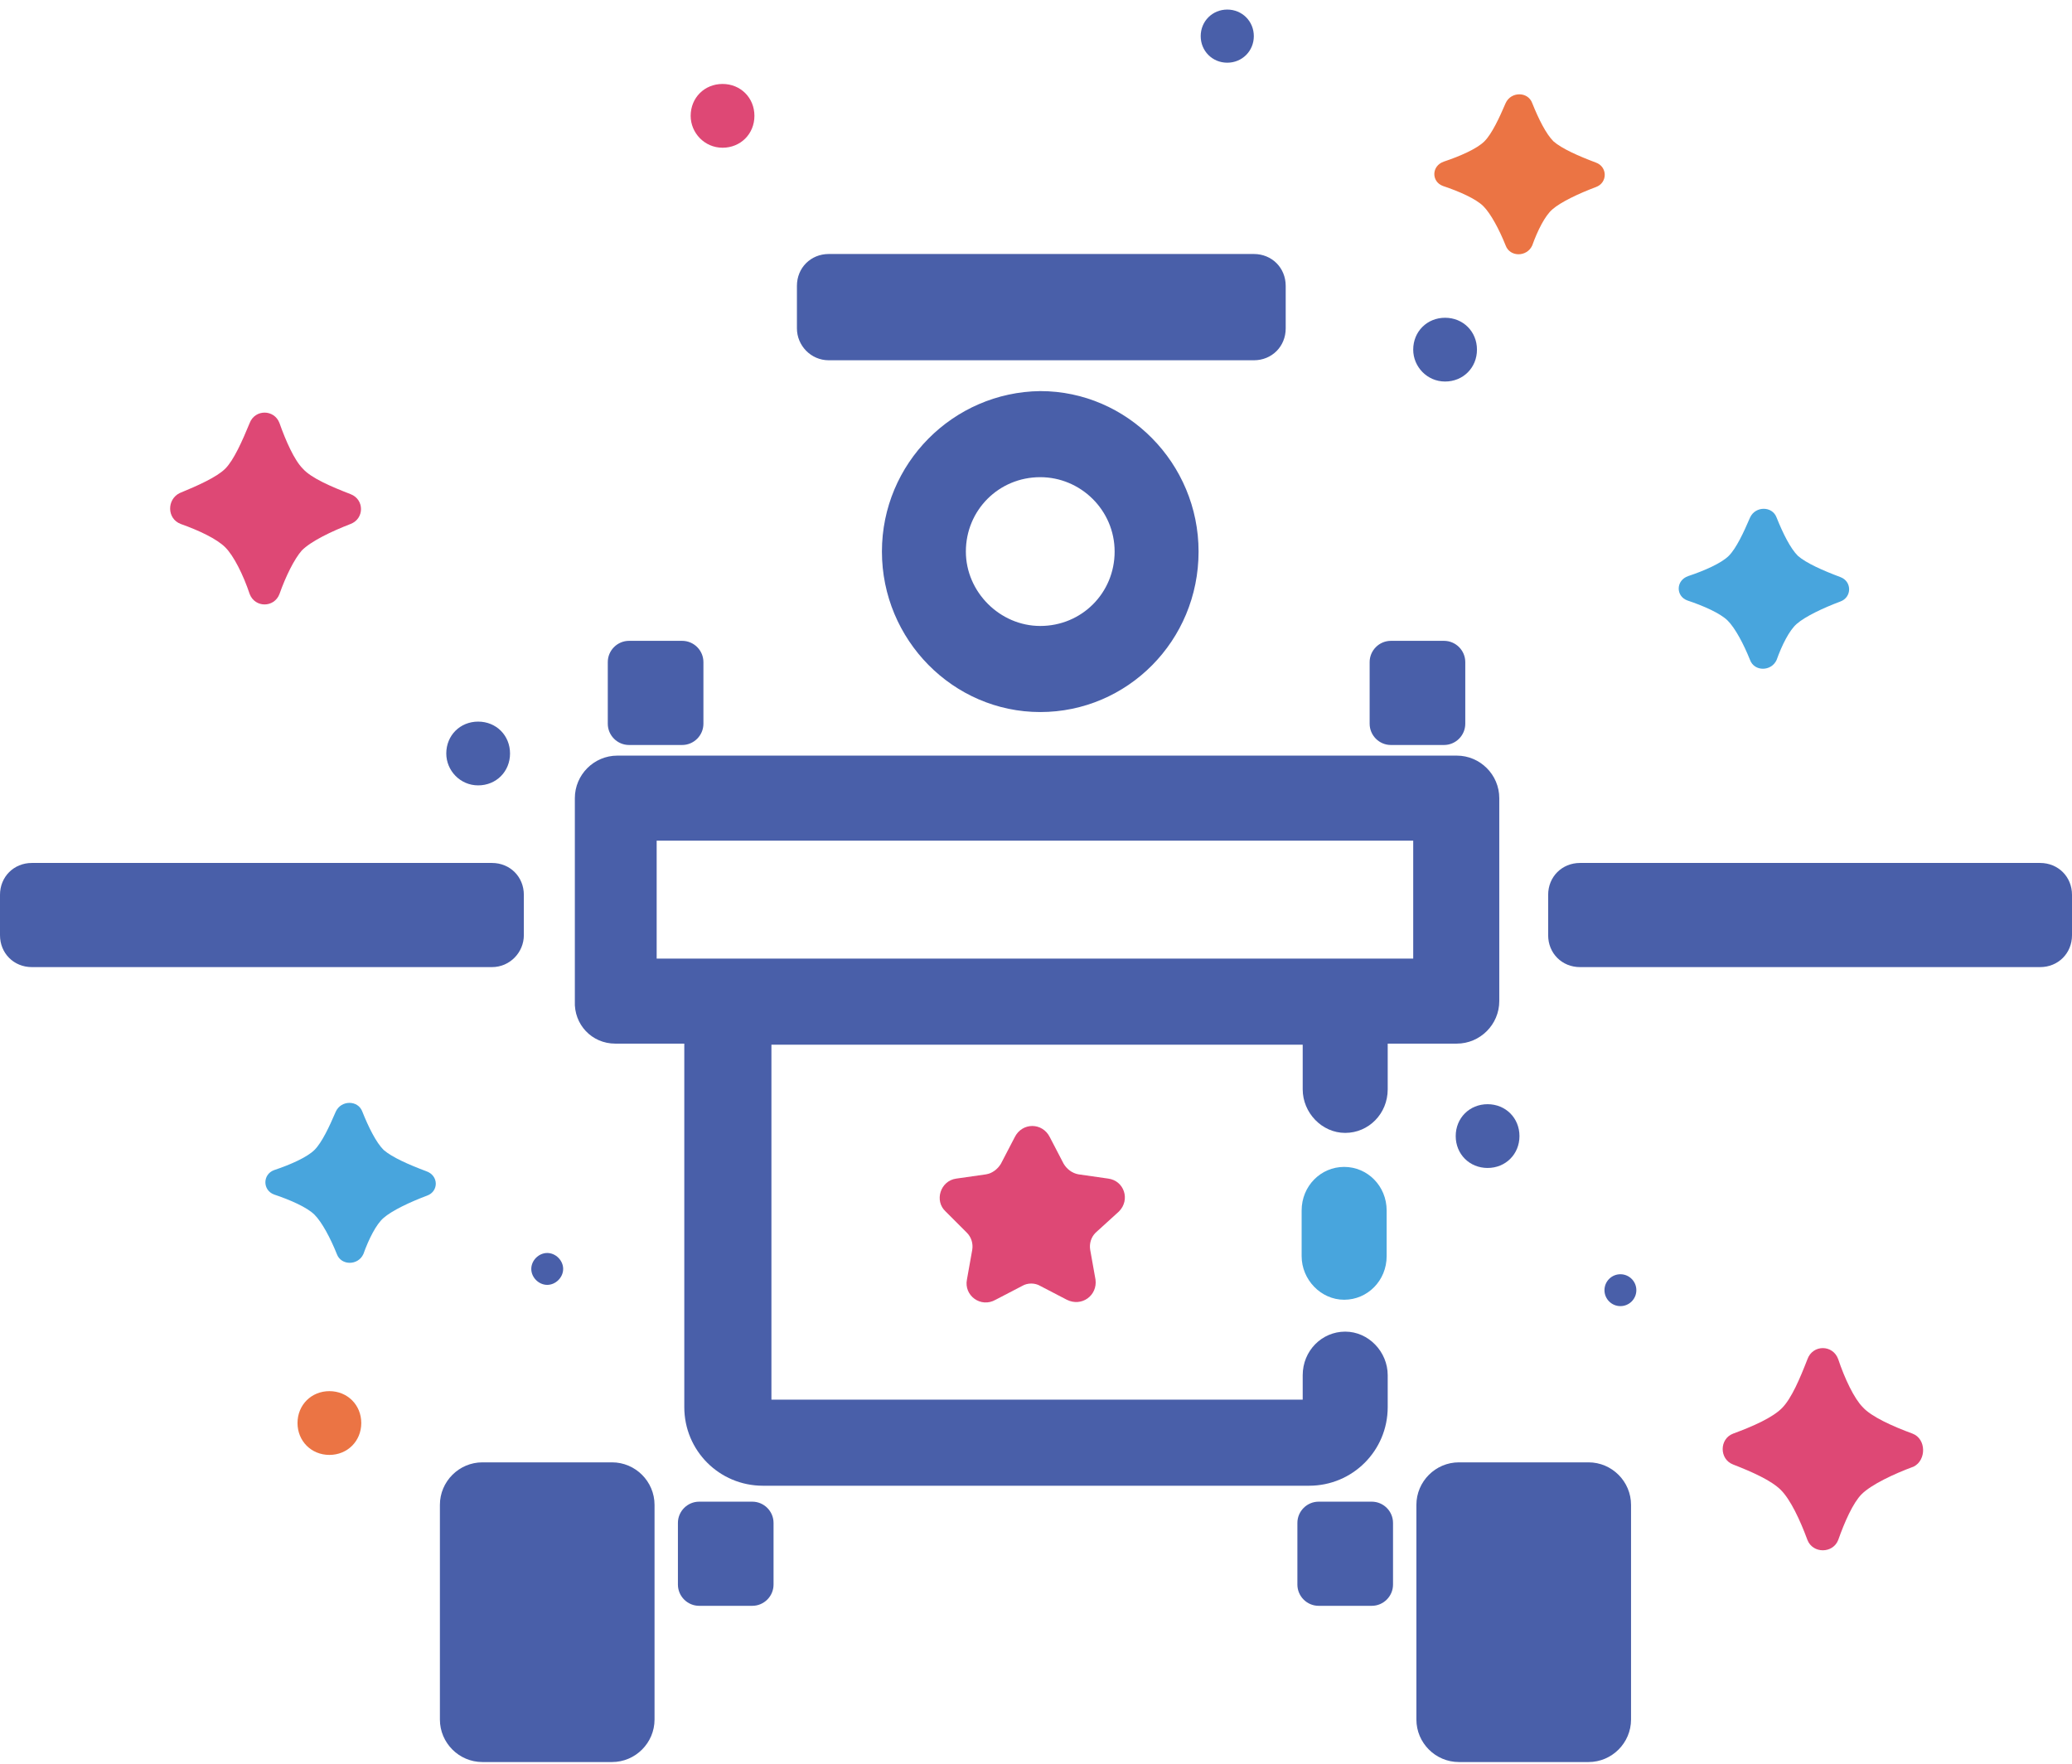 <svg width="195" height="166" viewBox="0 0 195 166" fill="none" xmlns="http://www.w3.org/2000/svg">
<path fill-rule="evenodd" clip-rule="evenodd" d="M57.9 98.2H64.4V132.4C64.4 136.5 67.7 139.8 71.8 139.8H123.2C127.3 139.8 130.6 136.5 130.6 132.4V129.4C130.6 127.2 128.8 125.3 126.6 125.3C124.4 125.3 122.6 127.1 122.6 129.4V131.7H72.6V98.3H122.6V102.5C122.6 104.7 124.4 106.6 126.6 106.6C128.8 106.6 130.6 104.8 130.6 102.5V98.2H137.1C139.3 98.2 141.1 96.4 141.1 94.2V75.1C141.1 72.9 139.3 71.1 137.1 71.1H58.1C55.9 71.1 54.1 72.9 54.1 75.1V94.2C54 96.4 55.7 98.2 57.9 98.2ZM61.9 79.1H133V90.2H123.3C123.2 90.2 123.2 90.2 123.1 90.2H71.7C71.6 90.2 71.6 90.2 71.5 90.2H61.8V79.1H61.9Z" fill="#495FA9"/>
<path fill-rule="evenodd" clip-rule="evenodd" d="M126.5 109.8C124.3 109.8 122.5 111.6 122.5 113.9V118.2C122.5 120.4 124.3 122.3 126.5 122.3C128.7 122.3 130.5 120.5 130.5 118.2V113.9C130.5 111.6 128.7 109.8 126.5 109.8Z" fill="#48A5DD"/>
<path fill-rule="evenodd" clip-rule="evenodd" d="M83 51.9C83 60.2 89.7 67 97.9 67C106.1 67 112.8 60.3 112.8 51.9C112.8 43.6 106.1 36.8 97.9 36.8C89.7 36.9 83 43.6 83 51.9ZM104.9 51.9C104.9 55.8 101.8 58.9 97.9 58.9C94.1 58.9 90.9 55.7 90.9 51.9C90.9 48 94 44.9 97.9 44.9C101.7 44.9 104.9 48 104.9 51.9Z" fill="#495FA9"/>
<path fill-rule="evenodd" clip-rule="evenodd" d="M57.6 137.6H45.4C43.2 137.6 41.4 139.4 41.4 141.6V161.8C41.4 164 43.2 165.8 45.4 165.8H57.6C59.8 165.8 61.6 164 61.6 161.8V141.6C61.6 139.4 59.8 137.6 57.6 137.6Z" fill="#495FA9"/>
<path fill-rule="evenodd" clip-rule="evenodd" d="M149.5 137.6H137.3C135.1 137.6 133.3 139.4 133.3 141.6V161.8C133.3 164 135.1 165.8 137.3 165.8H149.5C151.7 165.8 153.5 164 153.5 161.8V141.6C153.5 139.4 151.7 137.6 149.5 137.6Z" fill="#495FA9"/>
<path fill-rule="evenodd" clip-rule="evenodd" d="M70.8 141.3H65.8C64.7 141.3 63.8 142.2 63.8 143.3V149.1C63.8 150.2 64.7 151.1 65.8 151.1H70.8C71.9 151.1 72.8 150.2 72.8 149.1V143.3C72.8 142.2 71.9 141.3 70.8 141.3Z" fill="#495FA9"/>
<path fill-rule="evenodd" clip-rule="evenodd" d="M129.1 141.3H124.1C123 141.3 122.1 142.2 122.1 143.3V149.1C122.1 150.2 123 151.1 124.1 151.1H129.1C130.2 151.1 131.1 150.2 131.1 149.1V143.3C131.1 142.2 130.2 141.3 129.1 141.3Z" fill="#495FA9"/>
<path fill-rule="evenodd" clip-rule="evenodd" d="M59.2 70.1H64.2C65.3 70.1 66.2 69.2 66.2 68.1V62.3C66.2 61.2 65.3 60.3 64.2 60.3H59.2C58.1 60.3 57.2 61.2 57.2 62.3V68.1C57.2 69.2 58.1 70.1 59.2 70.1Z" fill="#495FA9"/>
<path fill-rule="evenodd" clip-rule="evenodd" d="M130.9 70.1H135.9C137 70.1 137.9 69.2 137.9 68.1V62.3C137.9 61.2 137 60.3 135.9 60.3H130.9C129.8 60.3 128.9 61.2 128.9 62.3V68.1C128.9 69.2 129.8 70.1 130.9 70.1Z" fill="#495FA9"/>
<path fill-rule="evenodd" clip-rule="evenodd" d="M49.3 88V84.2C49.3 82.5 48 81.2 46.3 81.2H3C1.3 81.2 0 82.5 0 84.2V88C0 89.7 1.3 91 3 91H46.3C48 91 49.3 89.6 49.3 88Z" fill="#495FA9"/>
<path fill-rule="evenodd" clip-rule="evenodd" d="M192 81.2H148.7C147 81.2 145.7 82.5 145.7 84.2V88C145.7 89.7 147 91 148.7 91H192C193.7 91 195 89.7 195 88V84.2C195 82.5 193.7 81.2 192 81.2Z" fill="#495FA9"/>
<path fill-rule="evenodd" clip-rule="evenodd" d="M78 33.9H118C119.7 33.9 121 32.6 121 30.9V26.9C121 25.2 119.7 23.9 118 23.9H78C76.3 23.9 75 25.2 75 26.9V30.9C75 32.5 76.3 33.9 78 33.9Z" fill="#495FA9"/>
<path fill-rule="evenodd" clip-rule="evenodd" d="M180 134.9C178.1 134.2 176.1 133.3 175.3 132.4C174.5 131.6 173.6 129.7 173 127.9C172.5 126.5 170.6 126.5 170.1 127.9C169.4 129.7 168.6 131.6 167.7 132.5C166.8 133.4 165 134.2 163.1 134.9C161.8 135.4 161.8 137.3 163.1 137.8C164.9 138.5 166.7 139.3 167.6 140.2C168.5 141.1 169.4 143 170.1 144.9C170.6 146.2 172.5 146.2 173 144.9C173.6 143.2 174.4 141.4 175.2 140.6C176.1 139.7 178.2 138.7 180.1 138C181.3 137.4 181.3 135.4 180 134.9Z" fill="#DE4875"/>
<path fill-rule="evenodd" clip-rule="evenodd" d="M17 49.3C18.7 49.9 20.4 50.7 21.2 51.5C22 52.3 22.9 54.1 23.5 55.9C24 57.2 25.8 57.2 26.3 55.9C26.9 54.2 27.7 52.6 28.4 51.8C29.3 50.9 31.2 50 33 49.3C34.3 48.8 34.3 47 33 46.5C31.2 45.8 29.3 45 28.5 44.1C27.7 43.3 26.9 41.5 26.3 39.8C25.8 38.5 24 38.5 23.5 39.8C22.8 41.5 22 43.3 21.2 44.1C20.4 44.9 18.6 45.7 16.9 46.4C15.7 47 15.7 48.8 17 49.3Z" fill="#DE4875"/>
<path fill-rule="evenodd" clip-rule="evenodd" d="M40.1 110.2C38.5 109.6 36.9 108.9 36.1 108.2C35.4 107.5 34.7 106.1 34.1 104.6C33.7 103.5 32.1 103.5 31.6 104.6C31 106 30.3 107.5 29.6 108.2C28.9 108.9 27.3 109.6 25.8 110.1C24.7 110.5 24.7 112 25.8 112.4C27.3 112.9 28.9 113.6 29.6 114.3C30.3 115 31.1 116.5 31.7 118C32.1 119.1 33.7 119.1 34.2 118C34.7 116.6 35.4 115.2 36.1 114.6C36.9 113.9 38.6 113.1 40.2 112.5C41.3 112.1 41.3 110.6 40.1 110.2Z" fill="#48A5DD"/>
<path fill-rule="evenodd" clip-rule="evenodd" d="M158.8 56.5C160.3 57 161.9 57.7 162.6 58.4C163.3 59.1 164.1 60.6 164.7 62.1C165.1 63.2 166.7 63.2 167.2 62.1C167.7 60.7 168.4 59.3 169.1 58.7C169.9 58 171.6 57.2 173.2 56.6C174.3 56.2 174.3 54.7 173.2 54.3C171.6 53.7 170 53 169.2 52.3C168.5 51.6 167.8 50.2 167.2 48.7C166.8 47.6 165.2 47.6 164.7 48.7C164.1 50.1 163.4 51.6 162.7 52.3C162 53 160.4 53.7 158.9 54.2C157.7 54.6 157.7 56.1 158.8 56.5Z" fill="#48A5DD"/>
<path fill-rule="evenodd" clip-rule="evenodd" d="M136 35.9C137.7 35.9 139 34.6 139 32.9C139 31.2 137.7 29.9 136 29.9C134.3 29.9 133 31.2 133 32.9C133 34.5 134.3 35.9 136 35.9Z" fill="#495FA9"/>
<path fill-rule="evenodd" clip-rule="evenodd" d="M115.5 5.9C116.9 5.9 118 4.8 118 3.4C118 2 116.9 0.9 115.5 0.9C114.1 0.9 113 2 113 3.4C113 4.8 114.1 5.9 115.5 5.9Z" fill="#495FA9"/>
<path fill-rule="evenodd" clip-rule="evenodd" d="M51.5 120.9C52.3 120.9 53 120.2 53 119.4C53 118.6 52.3 117.9 51.5 117.9C50.7 117.9 50 118.6 50 119.4C50 120.2 50.7 120.9 51.5 120.9Z" fill="#495FA9"/>
<path fill-rule="evenodd" clip-rule="evenodd" d="M68 13.9C69.7 13.9 71 12.6 71 10.9C71 9.2 69.7 7.9 68 7.9C66.3 7.9 65 9.2 65 10.9C65 12.5 66.3 13.9 68 13.9Z" fill="#DE4875"/>
<path fill-rule="evenodd" clip-rule="evenodd" d="M45 73.9C46.7 73.9 48 72.6 48 70.9C48 69.2 46.7 67.9 45 67.9C43.3 67.9 42 69.2 42 70.9C42 72.5 43.3 73.9 45 73.9Z" fill="#495FA9"/>
<path fill-rule="evenodd" clip-rule="evenodd" d="M140 103.9C138.3 103.9 137 105.2 137 106.9C137 108.6 138.3 109.9 140 109.9C141.7 109.9 143 108.6 143 106.9C143 105.2 141.7 103.9 140 103.9Z" fill="#495FA9"/>
<path fill-rule="evenodd" clip-rule="evenodd" d="M135.8 17.5C137.3 18 138.9 18.7 139.6 19.4C140.3 20.1 141.1 21.6 141.7 23.1C142.1 24.2 143.7 24.2 144.2 23.1C144.7 21.7 145.4 20.3 146.1 19.7C146.9 19 148.6 18.2 150.2 17.6C151.3 17.2 151.3 15.7 150.2 15.3C148.6 14.7 147 14 146.2 13.3C145.5 12.6 144.8 11.2 144.2 9.7C143.8 8.6 142.2 8.6 141.7 9.7C141.1 11.1 140.4 12.6 139.7 13.3C139 14 137.4 14.7 135.9 15.2C134.7 15.6 134.7 17.1 135.8 17.5Z" fill="#EB7444"/>
<path d="M152.5 122.9C153.328 122.9 154 122.228 154 121.4C154 120.572 153.328 119.9 152.5 119.9C151.672 119.9 151 120.572 151 121.4C151 122.228 151.672 122.9 152.5 122.9Z" fill="#495FA9"/>
<path fill-rule="evenodd" clip-rule="evenodd" d="M31 130.9C29.3 130.9 28 132.2 28 133.9C28 135.6 29.3 136.9 31 136.9C32.7 136.9 34 135.6 34 133.9C34 132.2 32.7 130.9 31 130.9Z" fill="#EB7444"/>
<path fill-rule="evenodd" clip-rule="evenodd" d="M105.3 114C106.4 112.9 105.8 111.1 104.3 110.9L101.5 110.5C100.9 110.4 100.4 110 100.1 109.5L98.8 107C98.1 105.6 96.2 105.6 95.5 107L94.2 109.5C93.9 110 93.4 110.4 92.8 110.5L90 110.9C88.5 111.1 87.9 113 89 114L91 116C91.4 116.4 91.6 117 91.5 117.6L91 120.4C90.7 121.9 92.3 123.1 93.7 122.3L96.2 121C96.7 120.7 97.4 120.7 97.9 121L100.4 122.3C101.8 123 103.3 121.9 103.1 120.4L102.6 117.6C102.5 117 102.7 116.4 103.1 116L105.3 114Z" fill="#DE4875"/>
</svg>
